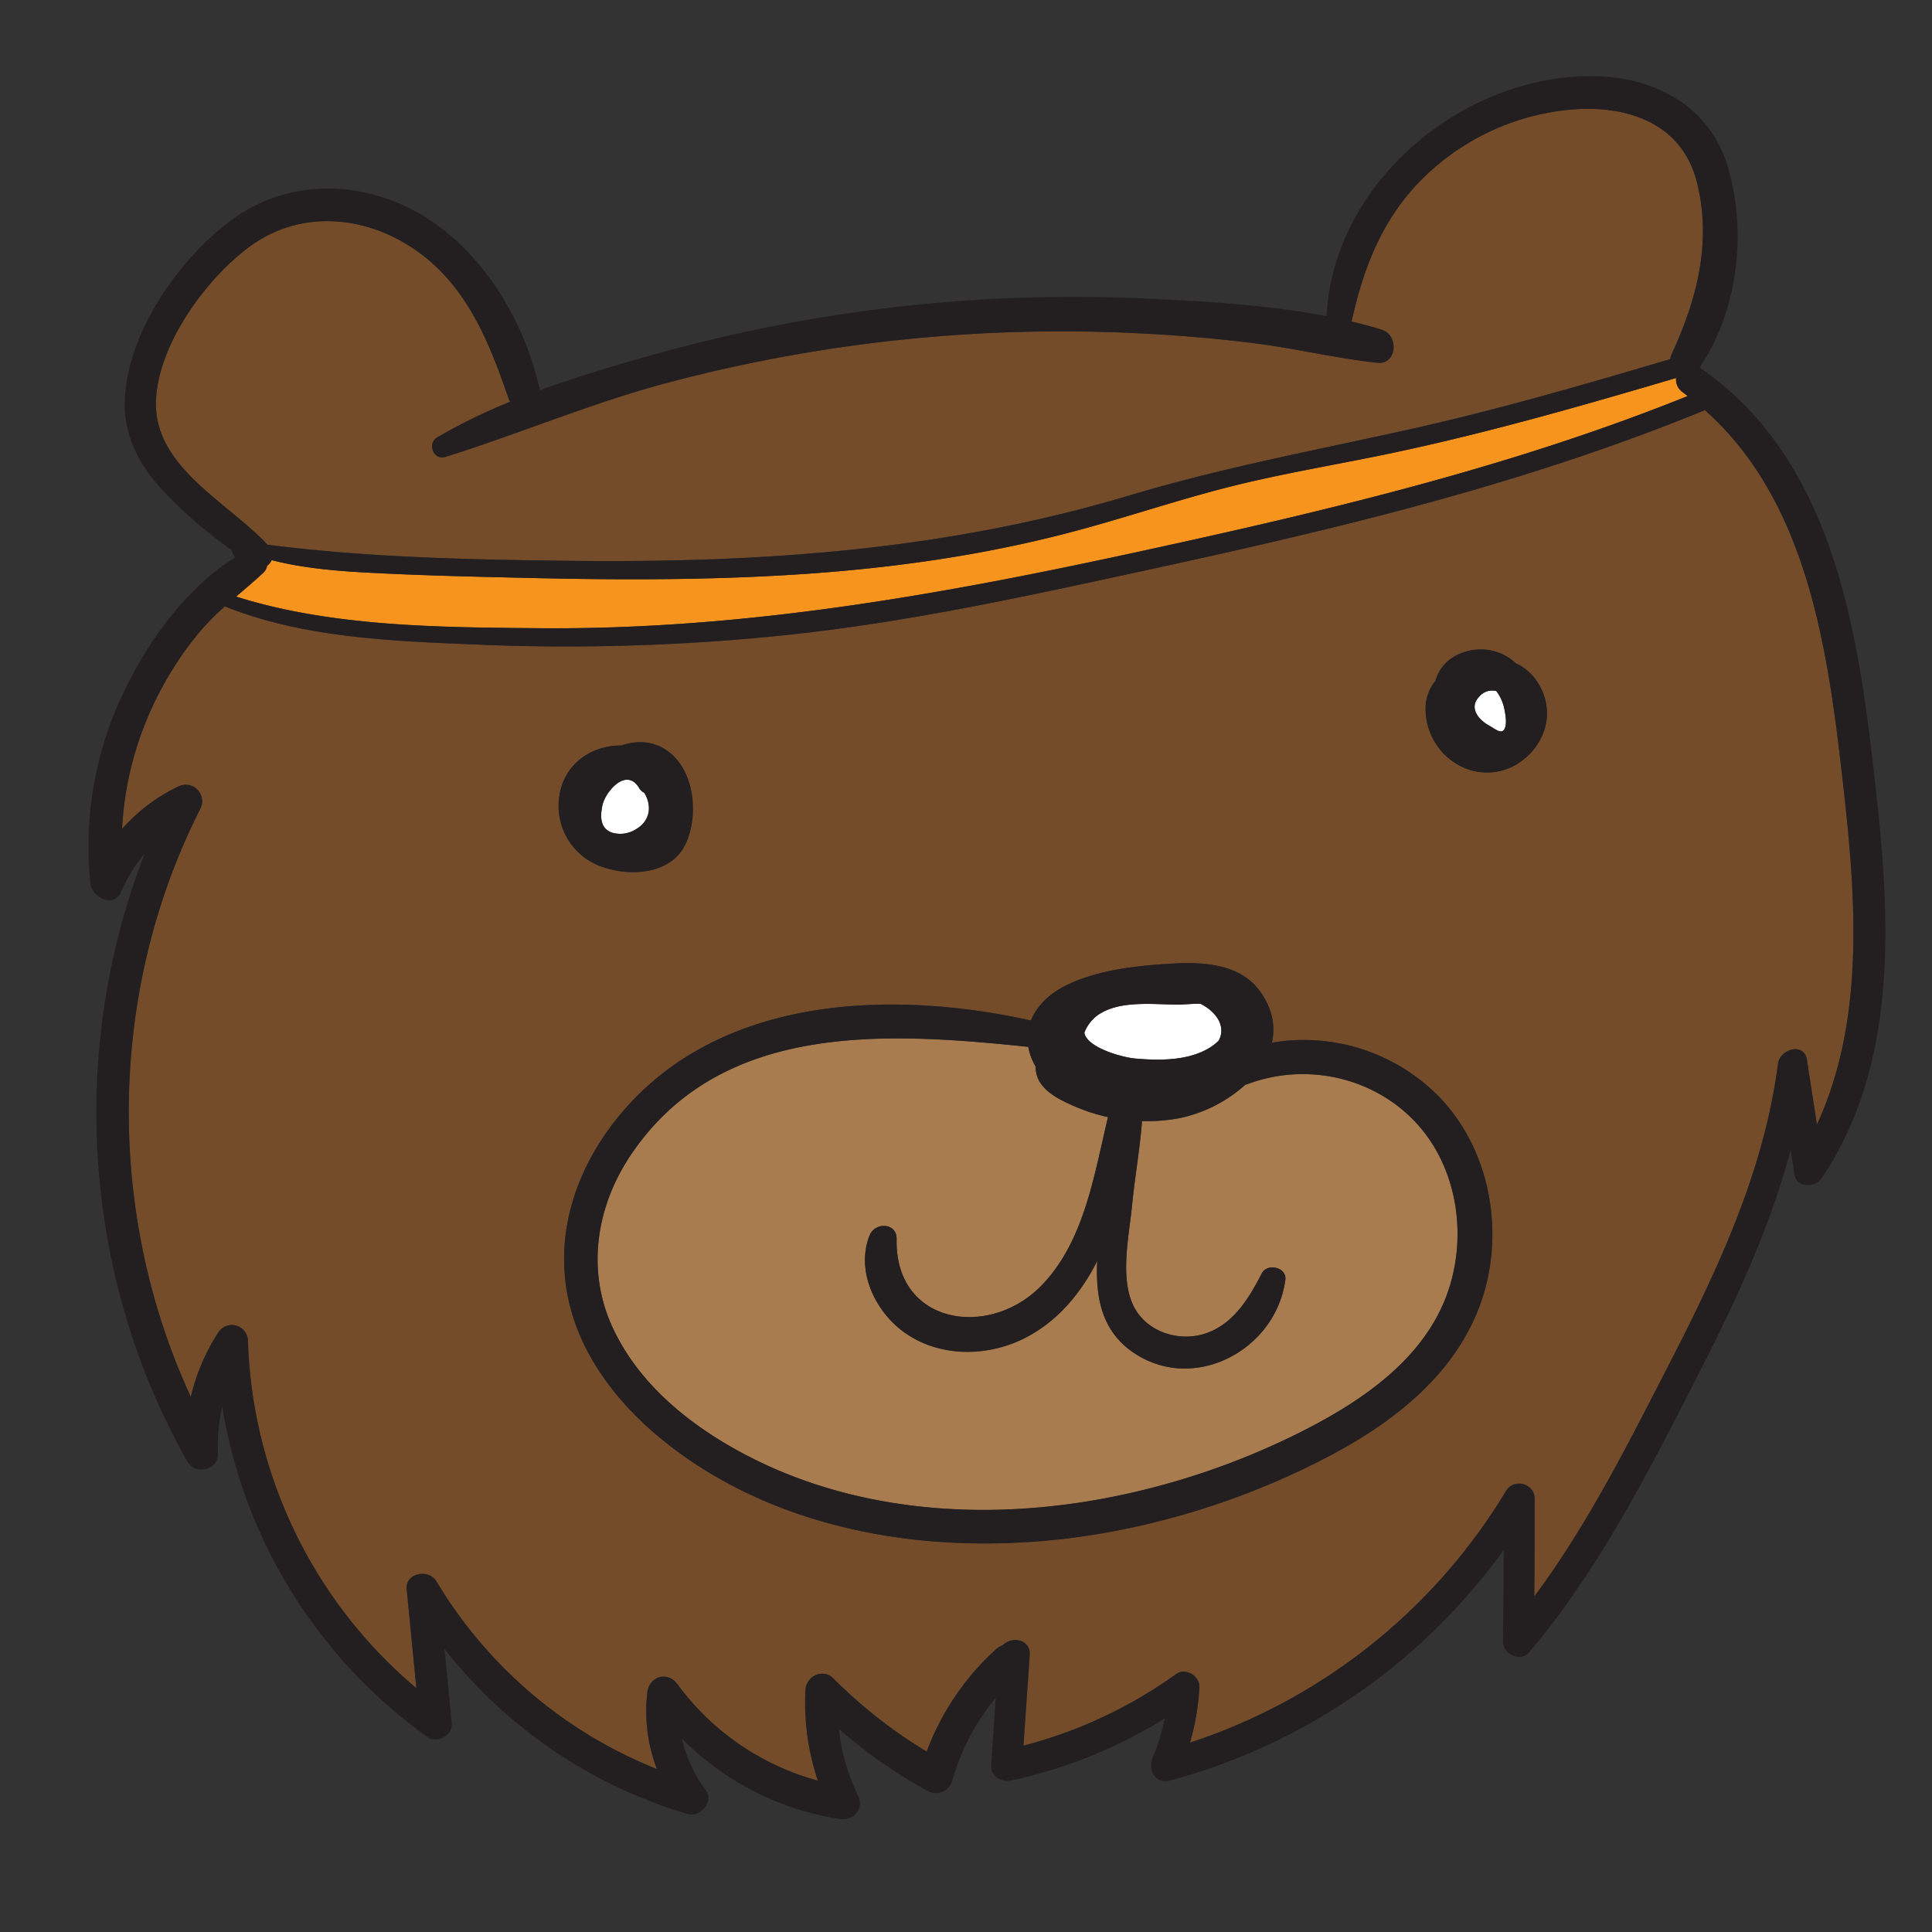 <svg xmlns="http://www.w3.org/2000/svg" id="Layer_1" data-name="Layer 1" viewBox="0 0 600 600"><rect x="0" y="0" width="600" height="600" fill="#333333" stroke="none"/><defs><style>.cls-1{fill:#754c29}.cls-2{fill:#fff}.cls-3{fill:#a97c50}.cls-4{fill:#f7941e}.cls-5{fill:#231f20}</style></defs><title>doodle</title><path d="M529.48,127.38c-32.55,13.35-66.16,23.77-100.21,32.58-30.19,7.82-60.67,14.43-91.16,21-30.76,6.63-61.52,12.79-92.84,16.15a656.43,656.43,0,0,1-96.93,3.08c-26.14-1.08-53.94-2-78.51-11.87a79,79,0,0,0-8.06,8.19,105.77,105.77,0,0,0-14.55,23.25,102.59,102.59,0,0,0-9.3,37.69,54.61,54.61,0,0,1,17.31-13.11,5.11,5.11,0,0,1,6.94,6.93c-28.7,56.68-29.38,125.17-2.9,182.56a63.64,63.64,0,0,1,8.47-19.92A5,5,0,0,1,77,416.41a147.09,147.09,0,0,0,52.3,107.9q-1.48-15.36-3-30.71c-.51-5.11,6.86-6.43,9.21-2.5a140.41,140.41,0,0,0,68.52,58.34,49.72,49.72,0,0,1-3-23.81c.57-5.06,6.32-6.71,9.36-2.54A80.12,80.12,0,0,0,254,553a76.11,76.11,0,0,1-3.84-28.2c.22-4.3,5.43-6.81,8.66-3.59a150.92,150.92,0,0,0,29,22.73,80.66,80.66,0,0,1,21.58-31.83,5.3,5.3,0,0,1,2-1.17c2.68-2.93,8.74-2,8.4,3l-1.94,28.16a142.55,142.55,0,0,0,47.46-22.26c2.91-2.09,7.37.69,7.18,4.12a76.11,76.11,0,0,1-2.92,17.22A180.11,180.11,0,0,0,467.72,463c2.42-4.05,8.86-2.35,8.88,2.4q0,15.21-.12,30.4c16.64-22.39,29.25-47.63,42-72.38,15.12-29.43,29.42-59.91,33.69-93.07.6-4.6,8.17-6.82,9-1.22q1.53,10.06,3.09,20.11c15.36-33.32,12-72.11,7.89-107.92C567.54,201,561.16,155.6,529.48,127.38ZM173.62,247.91c1.27-10.84,10.34-16.47,19.34-16.38,5.59-1.89,11.59-1.41,16.44,3.47,6.52,6.56,7.37,19.08,3.49,27.18-4.51,9.44-17.19,10.13-26,7A20,20,0,0,1,173.62,247.91ZM459.14,406.62c-8.34,21.26-27.23,35.63-46.89,45.88a240.17,240.17,0,0,1-66.64,23.1C300.19,484.09,249.27,479,211,451.2,194.2,439,179.56,421.84,176,400.84c-3.39-20.18,4-39.84,17-55.2,30.73-36.4,83.49-38.37,127.15-28.72,1.95-4.88,6.34-8.71,11.28-11.08,9.91-4.76,22.13-6,33-6.61,9.69-.52,21,.18,27.1,8.93,3.76,5.44,4.58,10.76,3.46,15.65a58.89,58.89,0,0,1,52.66,17.55C463.63,358.56,467.63,385,459.14,406.62Zm14.09-170.84-.06.05a18,18,0,0,1-18.95,2.39,20,20,0,0,1-11.49-18.83,13.54,13.54,0,0,1,3.08-8c1.63-6.21,7.87-10,14.84-9.71A15.66,15.66,0,0,1,470.76,206a15.56,15.56,0,0,1,6.84,6C483.12,220.76,480,230.44,473.23,235.78Z" class="cls-1"/><path d="M190.09,258.61a9.06,9.06,0,0,0,7-.83c5.21-2.78,5.33-7.8,3-11.56a3.66,3.66,0,0,1-1.63-1.54,6.25,6.25,0,0,0-1.48-1.74l-.27-.18c-3.85-2.54-8.85,3.63-9.64,7.42C186.36,253.58,186.34,257.28,190.09,258.61Z" class="cls-2"/><path d="M352.45,328.71c7.76.71,17.23.75,23.91-3.8a14.22,14.22,0,0,0,2.15-1.81c2.31-4.49-.85-8.94-5.74-11.41-2.46,0-5.07.27-7,.27-6.74,0-15.08-1-21.56,1.53-.29.13-.59.24-.87.37l-.07,0c-.65.33-1.26.69-1.88,1.05a12,12,0,0,0-4.67,5.73C337.4,325.2,348.17,328.32,352.45,328.71Z" class="cls-2"/><path d="M464.7,214.62a5.17,5.17,0,0,0-5.2,1.6c-3.54,3.5-.35,7.3,2.93,9.1,2,1.1,4.16,3.15,5,.59.51-1.54.09-4-.22-5.6A13.81,13.81,0,0,0,464.7,214.62Z" class="cls-2"/><path d="M387.44,336.7a4.46,4.46,0,0,1-.67.18,43.89,43.89,0,0,1-20.66,10.43,54.27,54.27,0,0,1-11.44.87c-.64,8.63-2.21,17.32-3.05,25.86-.91,9.33-3.78,22,.13,30.94,3.82,8.64,14.5,12.1,23.13,9,8.37-3,13.11-11,17-18.5,1.69-3.28,7.83-1.93,7.31,2-2.92,22-29,35.74-47.85,22.12-9.45-6.81-11.08-17.27-10.57-28-5,10-12.41,18.9-22.55,24-11.82,6-26.87,6-37.73-2.07-8.94-6.62-14.66-19.07-10.42-29.82,1.68-4.24,8.51-4,8.4,1.13-.57,26.69,29.12,31.27,45.4,14,12.93-13.73,15.89-33.68,20.25-51.89a55.46,55.46,0,0,1-10.39-3.35c-4-1.77-8.72-3.91-11-7.92a9.2,9.2,0,0,1-1.09-4.45,17.49,17.49,0,0,1-2.27-6.1c-44-4.56-95.38-8-123.37,33.45-10.81,16-14,35.78-5.75,53.67s24.38,30.69,41.34,39.59c36,18.89,78.76,20.8,117.92,12.2a231.31,231.31,0,0,0,56.17-20.14c17.78-9.14,36.12-21.8,43.48-41.25,6.84-18.08,3.73-40.33-9.9-54.49C425.9,334.26,405.26,330,387.44,336.7Z" class="cls-3"/><path d="M425,142.18c-14.92,3-29.92,5.57-44.66,9.37s-29.08,8.58-43.7,12.61c-27.54,7.61-55.88,11.84-84.36,13.91-29.33,2.12-58.79,2.1-88.17,1.41-14.6-.35-29.22-.65-43.81-1.34-11.88-.55-24.34-1.2-36-4.19a4,4,0,0,1-1.4,1.73,4.23,4.23,0,0,1-1.18,2.18c-2.77,2.57-5.63,5-8.45,7.39,29.86,9.45,63.65,9.56,94.42,9.83,63.65.56,125.09-10.48,187-24C412.17,158.62,469.52,145,524.13,123c-.54-.41-1.07-.83-1.62-1.24a4.72,4.72,0,0,1-2-4.37C489,126.69,457.32,135.77,425,142.18Z" class="cls-4"/><path d="M83,169.15c31.21,4,62.24,4.65,93.72,5,59.18.72,117-3.22,173.93-20.29,28.76-8.61,57.78-14,87-20.53,27.31-6.06,54.18-13.89,81-21.81a5.44,5.44,0,0,1,.48-1.66C527,93,531.65,75.15,527,56.64c-4.52-18-20.85-23.83-37.92-22.7A74.89,74.89,0,0,0,441,56.28C429,68.57,423.36,83.55,419.74,99.86c3.19.76,6.34,1.6,9.41,2.56,5.41,1.67,4.67,10.92-1.39,10.26-12.74-1.37-25.31-4.45-38.05-6.05q-17.67-2.22-35.47-3.08a477.27,477.27,0,0,0-145.7,15c-24,6.24-46.63,16-70.24,23.36-3.65,1.15-5.72-4.18-2.55-6.05a176.57,176.57,0,0,1,22.69-11.09,6,6,0,0,1-.6-1.24C151.79,105.7,144.5,87.87,128.12,77c-15.65-10.36-35.4-11.76-50.82-.26-13.54,10.11-28.11,30.15-28.85,47.54C47.57,145,70.72,155.84,83,169.15Z" class="cls-1"/><path d="M395,323.81c1.12-4.89.3-10.21-3.46-15.65-6.06-8.75-17.41-9.45-27.1-8.93-10.85.6-23.07,1.85-33,6.61-4.94,2.37-9.33,6.2-11.28,11.08-43.66-9.65-96.42-7.68-127.15,28.72-13,15.36-20.38,35-17,55.2,3.52,21,18.16,38.18,34.94,50.36,38.29,27.79,89.21,32.89,134.63,24.4a240.17,240.17,0,0,0,66.64-23.1c19.66-10.25,38.55-24.62,46.89-45.88,8.49-21.66,4.49-48.06-11.48-65.26A58.89,58.89,0,0,0,395,323.81Zm-53.58-8.87c.62-.36,1.23-.72,1.88-1.05l.07,0c.28-.13.58-.24.87-.37,6.48-2.55,14.82-1.56,21.56-1.53,1.9,0,4.51-.28,7-.27,4.89,2.47,8.05,6.92,5.74,11.41a14.22,14.22,0,0,1-2.15,1.81c-6.68,4.55-16.15,4.51-23.91,3.8-4.28-.39-15.05-3.51-15.7-8A12,12,0,0,1,341.42,314.94Zm107.71,87.65c-7.36,19.45-25.7,32.11-43.48,41.25A231.31,231.31,0,0,1,349.48,464c-39.16,8.6-81.92,6.69-117.92-12.2-17-8.9-33.14-21.83-41.34-39.59s-5.06-37.65,5.75-53.67c28-41.46,79.41-38,123.37-33.45a17.49,17.49,0,0,0,2.27,6.1,9.2,9.2,0,0,0,1.09,4.45c2.27,4,6.95,6.15,11,7.92a55.46,55.46,0,0,0,10.39,3.35c-4.36,18.21-7.32,38.16-20.25,51.89-16.28,17.27-46,12.69-45.4-14,.11-5.14-6.72-5.37-8.4-1.13-4.24,10.75,1.48,23.2,10.42,29.82,10.86,8,25.91,8,37.73,2.07,10.14-5.12,17.55-14,22.55-24-.51,10.75,1.12,21.21,10.57,28,18.88,13.62,44.93-.08,47.85-22.12.52-3.91-5.62-5.26-7.31-2-3.85,7.5-8.59,15.46-17,18.5-8.63,3.14-19.31-.32-23.13-9-3.91-8.89-1-21.61-.13-30.94.84-8.54,2.41-17.23,3.05-25.86a54.27,54.27,0,0,0,11.44-.87,43.89,43.89,0,0,0,20.66-10.43,4.46,4.46,0,0,0,.67-.18c17.82-6.67,38.46-2.44,51.79,11.4C452.86,362.26,456,384.51,449.13,402.59Z" class="cls-5"/><path d="M470.76,206a15.66,15.66,0,0,0-10.11-4.28c-7-.26-13.21,3.5-14.84,9.71a13.54,13.54,0,0,0-3.08,8,20,20,0,0,0,11.49,18.83,18,18,0,0,0,18.95-2.39l.06-.05c6.73-5.34,9.89-15,4.37-23.75A15.56,15.56,0,0,0,470.76,206Zm-3.32,19.91c-.85,2.56-3,.51-5-.59-3.28-1.8-6.47-5.6-2.93-9.1a5.17,5.17,0,0,1,5.2-1.6,13.81,13.81,0,0,1,2.52,5.69C467.53,221.87,468,224.37,467.44,225.91Z" class="cls-5"/><path d="M186.87,269.16c8.83,3.15,21.51,2.46,26-7,3.88-8.1,3-20.62-3.49-27.18-4.85-4.88-10.85-5.36-16.44-3.47-9-.09-18.07,5.54-19.34,16.38A20,20,0,0,0,186.87,269.16Zm.2-19c.79-3.79,5.79-10,9.64-7.42l.27.18a6.25,6.25,0,0,1,1.48,1.74,3.66,3.66,0,0,0,1.63,1.54c2.29,3.76,2.17,8.78-3,11.56a9.06,9.06,0,0,1-7,.83C186.34,257.28,186.36,253.58,187.07,250.18Z" class="cls-5"/><path d="M527.82,114.12c11.8-17.28,14.68-41.61,9-61.57C531.42,33.3,514.39,24,495.15,23.65,454.51,23,414,56.59,412,98.2c-18.95-3.67-39.15-4.7-57.78-5.56A483.24,483.24,0,0,0,206,109.29c-12.58,3.49-25.67,7.27-38.37,11.91,0-.12,0-.24-.05-.36-4.72-21.21-17.52-42.66-36.45-54-18.61-11.12-41.73-11.5-59.39,1.61-16.33,12.12-32.21,35-33,55.82-.39,10.26,3.93,19.21,10.63,26.72A135.43,135.43,0,0,0,72,170.85a3.71,3.71,0,0,0,1.11,2.28C57.73,182.38,45.24,200.2,38,215.81a110.74,110.74,0,0,0-9.93,58.53c.47,4.38,7.32,7.86,9.58,2.6a48.11,48.11,0,0,1,7.36-12C21.13,326,25.65,396.61,58.26,454c2.43,4.26,9.62,2.51,9.42-2.55A57.12,57.12,0,0,1,69,436.74,157.21,157.21,0,0,0,132.83,539.5c2.94,2.09,7.83-.67,7.47-4.29l-2.25-23.11a150.38,150.38,0,0,0,75.45,51.26c3.92,1.16,8.37-3.76,5.69-7.4a42.17,42.17,0,0,1-7.43-16.06,87.57,87.57,0,0,0,49,25c4.38.65,7.71-3.2,5.67-7.37a61.91,61.91,0,0,1-5.9-20.61,152.15,152.15,0,0,0,27.55,19.27,5.26,5.26,0,0,0,7.63-3.1,70.47,70.47,0,0,1,13.51-25.76q-.71,10.5-1.42,21c-.22,3.29,3.24,5.24,6.08,4.63a149.38,149.38,0,0,0,47.84-19.28A62.67,62.67,0,0,1,357.91,546c-1.54,3.63,1,8.13,5.36,7A187.91,187.91,0,0,0,467,481.35q-.06,14.2-.26,28.4c-.06,3.92,5.44,6.62,8.17,3.39,22.13-26.25,37.61-57.13,53.15-87.54,11.29-22.09,21.71-44.68,28.06-68.52.38,2.57.78,5.14,1.16,7.72.63,4.28,6.5,4.06,8.47,1.11,25.7-38.42,20.8-87,15.69-130.56C576.24,190.82,567.42,141.31,527.82,114.12ZM48.45,124.31c.74-17.39,15.31-37.43,28.85-47.54,15.42-11.5,35.17-10.1,50.82.26,16.38,10.84,23.67,28.67,29.72,46.49a6,6,0,0,0,.6,1.24,176.57,176.57,0,0,0-22.69,11.09c-3.17,1.87-1.1,7.2,2.55,6.05,23.61-7.39,46.2-17.12,70.24-23.36a477.27,477.27,0,0,1,145.7-15q17.79.87,35.47,3.08c12.74,1.6,25.31,4.68,38.05,6.05,6.06.66,6.8-8.59,1.39-10.26-3.07-1-6.22-1.8-9.41-2.56C423.36,83.55,429,68.57,441,56.28a74.89,74.89,0,0,1,48.08-22.34c17.07-1.13,33.4,4.74,37.92,22.7,4.66,18.51,0,36.39-7.78,53.25a5.44,5.44,0,0,0-.48,1.66c-26.82,7.92-53.69,15.75-81,21.81-29.26,6.49-58.28,11.92-87,20.53-56.94,17.07-114.75,21-173.93,20.29-31.48-.38-62.51-1.06-93.72-5C70.72,155.84,47.57,145,48.45,124.31Zm474.06-2.56c.55.41,1.08.83,1.62,1.24-54.61,22-112,35.63-169.36,48.13-61.93,13.48-123.37,24.52-187,24-30.77-.27-64.56-.38-94.42-9.83,2.82-2.42,5.68-4.82,8.45-7.39A4.23,4.23,0,0,0,83,175.68a4,4,0,0,0,1.4-1.73c11.63,3,24.09,3.64,36,4.19,14.59.69,29.21,1,43.81,1.34,29.38.69,58.84.71,88.17-1.41,28.48-2.07,56.82-6.3,84.36-13.91,14.62-4,29-8.81,43.7-12.61s29.74-6.41,44.66-9.37c32.29-6.41,63.92-15.49,95.48-24.8A4.72,4.72,0,0,0,522.51,121.75Zm41.74,227.53q-1.54-10-3.09-20.11c-.85-5.6-8.42-3.38-9,1.22-4.27,33.16-18.57,63.64-33.69,93.07-12.72,24.75-25.33,50-42,72.38q.15-15.19.12-30.4c0-4.75-6.46-6.45-8.88-2.4a180.11,180.11,0,0,1-98.17,78.16A76.11,76.11,0,0,0,372.47,524c.19-3.43-4.27-6.21-7.18-4.12a142.55,142.55,0,0,1-47.46,22.26L319.77,514c.34-4.93-5.72-5.91-8.4-3a5.3,5.3,0,0,0-2,1.17A80.66,80.66,0,0,0,287.79,544a150.92,150.92,0,0,1-29-22.73c-3.23-3.22-8.44-.71-8.66,3.59A76.11,76.11,0,0,0,254,553a80.12,80.12,0,0,1-43.6-29.95c-3-4.17-8.79-2.52-9.36,2.54a49.72,49.72,0,0,0,3,23.81,140.41,140.41,0,0,1-68.52-58.34c-2.35-3.93-9.72-2.61-9.21,2.5q1.5,15.34,3,30.71A147.09,147.09,0,0,1,77,416.41a5,5,0,0,0-9.28-2.51,63.64,63.64,0,0,0-8.47,19.92c-26.48-57.39-25.8-125.88,2.9-182.56a5.11,5.11,0,0,0-6.94-6.93,54.61,54.61,0,0,0-17.31,13.11,102.59,102.59,0,0,1,9.3-37.69A105.77,105.77,0,0,1,61.77,196.5a79,79,0,0,1,8.06-8.19c24.57,9.87,52.37,10.79,78.51,11.87a656.43,656.43,0,0,0,96.93-3.08c31.32-3.36,62.08-9.52,92.84-16.15,30.49-6.56,61-13.17,91.16-21,34.05-8.81,67.66-19.23,100.21-32.58,31.68,28.22,38.06,73.66,42.66,114C576.23,277.17,579.61,316,564.25,349.28Z" class="cls-5"/></svg>